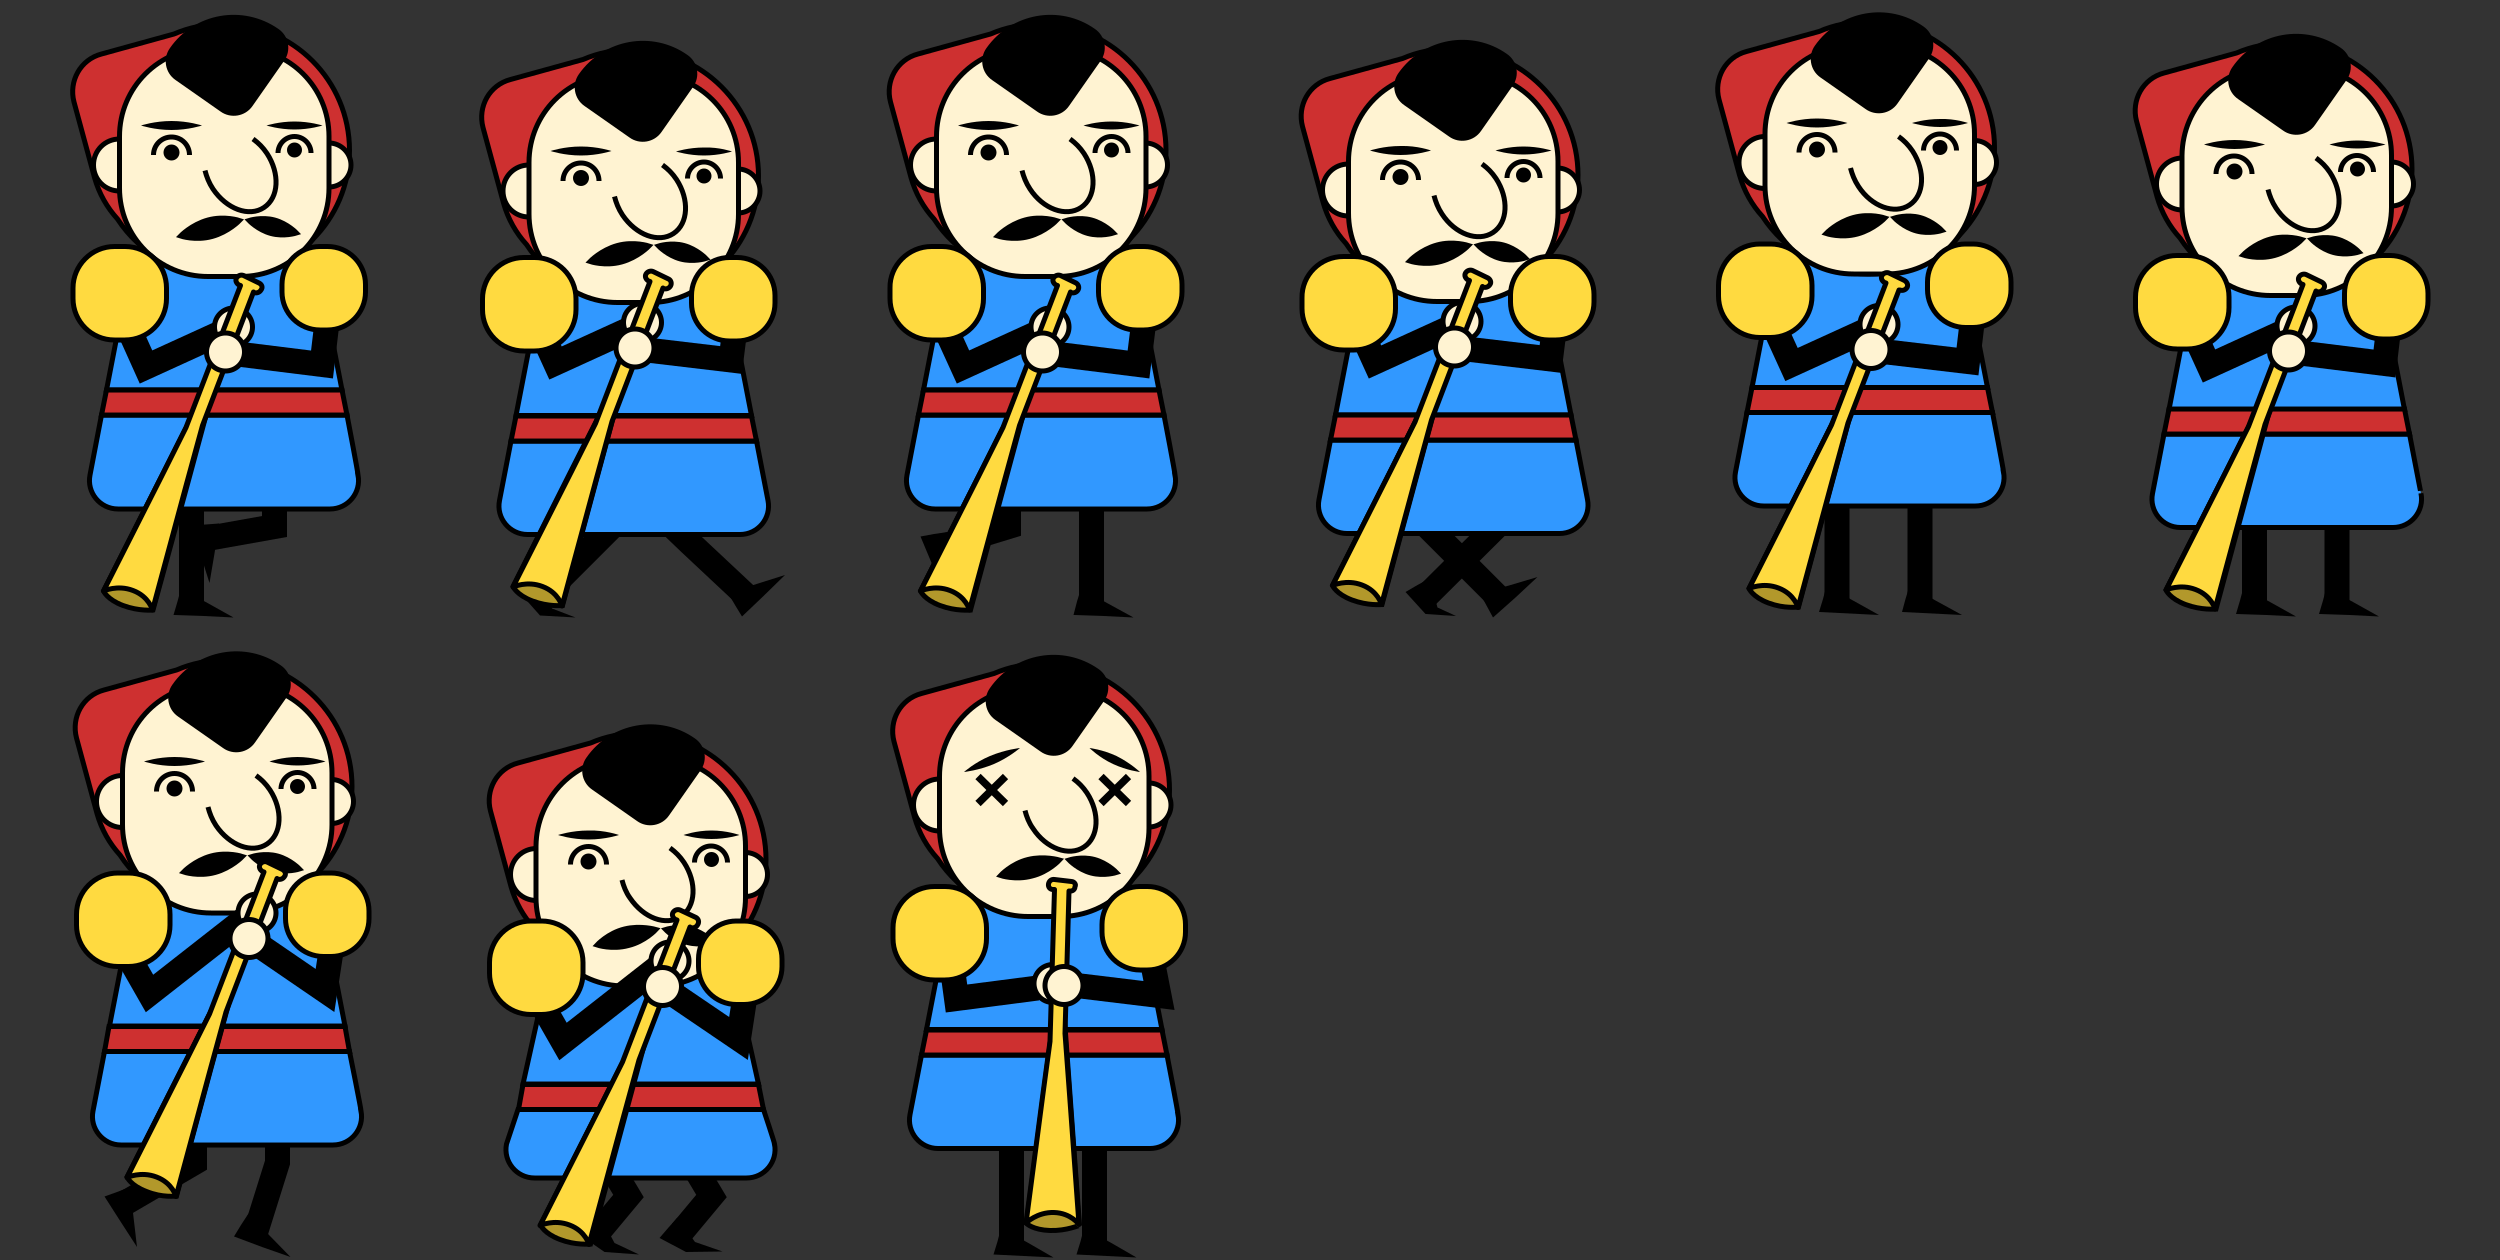 <?xml version="1.0" encoding="utf-8"?>
<!-- Generator: Adobe Illustrator 26.3.1, SVG Export Plug-In . SVG Version: 6.00 Build 0)  -->
<svg version="1.1" xmlns="http://www.w3.org/2000/svg" xmlns:xlink="http://www.w3.org/1999/xlink" x="0px" y="0px"
	 viewBox="0 0 500 252" style="enable-background:new 0 0 500 252;" xml:space="preserve">
<rect x="0" y="0" width="500" height="252" fill="#333333" stroke="none"/>
<style type="text/css">
	.st0{fill:none;stroke:#000000;stroke-width:5;stroke-miterlimit:10;}
	.st1{fill:#3198FF;stroke:#000000;stroke-miterlimit:10;}
	.st2{fill:#CE3030;stroke:#000000;stroke-miterlimit:10;}
	.st3{fill:#B2982B;stroke:#000000;stroke-miterlimit:10;}
	.st4{fill:#FFF3D2;stroke:#000000;stroke-miterlimit:10;}
	.st5{stroke:#000000;stroke-miterlimit:10;}
	.st6{fill:none;stroke:#000000;stroke-miterlimit:10;}
	.st7{fill:#FFDA40;stroke:#000000;stroke-linejoin:round;}
	.st8{fill:#FFDA40;stroke:#000000;stroke-miterlimit:10;}
	.st9{fill:none;stroke:#000000;stroke-width:1.5;stroke-miterlimit:10;}
	.st10{fill:#CE3030;}
</style>
<g id="Layer_1">
	<g>
		<g>
			<polygon points="448,120.1 447.2,122.8 453.2,123 459.2,123.3 454,120.4 448.7,117.5 			"/>
			<line class="st0" x1="450.9" y1="98.5" x2="450.9" y2="120.4"/>
			<polygon points="464.6,120.1 463.8,122.8 469.8,123 475.8,123.3 470.6,120.4 465.3,117.5 			"/>
			<line class="st0" x1="467.4" y1="98.5" x2="467.4" y2="120.4"/>
			<path class="st1" d="M476.4,58.6c-0.5-2.7-2.9-4.6-5.6-4.6h-26.9c-2.7,0-5.1,1.9-5.6,4.6l-4.5,23.3h47.1L476.4,58.6L476.4,58.6z"
				/>
			<path class="st1" d="M481.9,86.8h-49.1l-2.3,11.9c-0.7,3.5,2,6.8,5.6,6.8h42.5c3.6,0,6.3-3.3,5.6-6.8
				C484.2,98.8,481.9,86.8,481.9,86.8z"/>
			<polygon class="st2" points="480.9,81.8 433.8,81.8 432.8,86.8 481.9,86.8 			"/>
			<path class="st2" d="M482.4,33.9c0,13.9-11.3,25.2-25.2,25.2c-8.9,0-16.7-4.6-21.2-11.5c-2.1-2.3-3.7-5.1-4.6-8.3l-4.1-15.1
				c-1.1-4.2,1.3-8.5,5.5-9.6l14.5-4c3-1.3,6.4-2,9.9-2C471.1,8.6,482.4,19.9,482.4,33.9z"/>
			<path class="st3" d="M437.1,120.9c-3.2-1.2-3.9-2.9-3.9-2.9L445,94.7l11.8-23.3l-6.8,25.2l-6.8,25.2
				C443.1,121.8,440.3,122.1,437.1,120.9z"/>
			<path class="st4" d="M436.5,42c-2.9,0-5.2-2.3-5.2-5.2s2.3-5.2,5.2-5.2"/>
			<path class="st4" d="M478.3,32.4c2.4,0,4.4,2,4.4,4.4s-2,4.4-4.4,4.4"/>
			<path class="st4" d="M454.1,13.4h6.5c9.8,0,17.7,7.9,17.7,17.7v10.3c0,9.8-7.9,17.7-17.7,17.7h-6.5c-9.8,0-17.7-7.9-17.7-17.7
				V31.1C436.5,21.3,444.4,13.4,454.1,13.4z"/>
			<path class="st5" d="M467.9,10L467.9,10c1.9,1.3,2.3,3.9,1,5.7l-6.3,9c-1.3,1.9-3.9,2.3-5.7,1l-9-6.3c-1.9-1.3-2.3-3.9-1-5.7l0,0
				C451.6,6.9,461,5.2,467.9,10L467.9,10z"/>
			<path class="st5" d="M460.4,47.9c0,0-2.2,2.3-5.5,3.2c-3.3,0.9-6.3-0.1-6.3-0.1s2.2-2.3,5.5-3.2
				C457.3,46.9,460.4,47.9,460.4,47.9z"/>
			<path class="st5" d="M462.3,47.9c0,0,1.8,1.9,4.4,2.6c2.6,0.7,5.1-0.1,5.1-0.1s-1.8-1.9-4.4-2.6
				C464.8,47.1,462.3,47.9,462.3,47.9z"/>
			<path class="st6" d="M453.6,37.9c0.3,1.2,0.8,2.5,1.6,3.7c2.6,4,7.2,5.7,10.2,3.7c3-2,3.2-6.8,0.6-10.8c-0.8-1.2-1.7-2.1-2.8-2.9
				"/>
			<path d="M453,28.9c0,0-2.7,0.9-6.1,0.9c-3.4,0-6.1-0.9-6.1-0.9s2.7-0.9,6.1-0.9C450.2,28,453,28.9,453,28.9z"/>
			<path class="st6" d="M443.2,34.8c0-2,1.6-3.6,3.6-3.6s3.6,1.6,3.6,3.6"/>
			<circle cx="446.9" cy="34.3" r="1.6"/>
			<path d="M477.1,28.9c0,0-2.5,0.8-5.6,0.8c-3.1,0-5.6-0.8-5.6-0.8s2.5-0.8,5.6-0.8C474.5,28.1,477.1,28.9,477.1,28.9z"/>
			<path class="st6" d="M468.1,34.4c0-1.8,1.5-3.3,3.3-3.3s3.3,1.5,3.3,3.3"/>
			<circle cx="471.5" cy="33.8" r="1.5"/>
			<polyline class="st0" points="456.7,66.4 441.8,73.2 435,58.3 			"/>
			<polyline class="st0" points="460.8,70.7 476.9,72.7 478.8,56.6 			"/>
			<circle class="st4" cx="459.2" cy="65.2" r="3.8"/>
			<path class="st7" d="M464.3,56.4l-3.1-1.5c-0.5-0.2-1.1,0-1.4,0.5s0,1.1,0.5,1.4l0.3,0.1l-10.9,28.4l-4.7,9.4L433.2,118
				c0,0,2.8-1.3,5.9-0.1c3.2,1.2,3.9,3.9,3.9,3.9l6.8-25.2l3.2-11.7l10.2-26.7l0.1,0.1c0.5,0.2,1.1,0,1.4-0.5
				C465.1,57.3,464.9,56.7,464.3,56.4L464.3,56.4z"/>
			<path class="st8" d="M435.4,51.1h2.1c4.6,0,8.3,3.7,8.3,8.3v2.1c0,4.6-3.7,8.3-8.3,8.3h-2.1c-4.6,0-8.3-3.7-8.3-8.3v-2.1
				C427.1,54.9,430.8,51.1,435.4,51.1z"/>
			<path class="st8" d="M476.5,51.1h1.5c4.2,0,7.6,3.4,7.6,7.6v1.5c0,4.2-3.4,7.6-7.6,7.6h-1.5c-4.2,0-7.6-3.4-7.6-7.6v-1.5
				C468.9,54.5,472.3,51.1,476.5,51.1z"/>
			<circle class="st4" cx="457.7" cy="70.2" r="3.8"/>
		</g>
		<g id="_x31__00000104678731400151360700000015412319354010713014_">
			<polygon points="35.5,120.3 34.7,123 40.7,123.2 46.7,123.5 41.5,120.6 36.2,117.7 			"/>
			<polyline class="st0" points="38.3,98.7 38.3,105.3 38.3,120.6 			"/>
			<polygon points="41.1,104.9 38.3,105.1 40.1,110.9 41.9,116.6 42.9,110.7 43.8,104.7 			"/>
			<polyline class="st0" points="54.9,98.7 54.9,105.3 42,107.6 			"/>
			<path class="st1" d="M63.9,54.8c-0.5-2.7-2.9-4.6-5.6-4.6H31.4c-2.7,0-5.1,1.9-5.6,4.6L21.3,78h47.1L63.9,54.8L63.9,54.8z"/>
			<path class="st1" d="M69.4,83H20.3L18,95c-0.7,3.5,2,6.8,5.6,6.8h42.4c3.6,0,6.3-3.3,5.6-6.8C71.7,95,69.4,83,69.4,83z"/>
			<polygon class="st2" points="68.4,78 21.3,78 20.3,83 69.4,83 			"/>
			<path class="st2" d="M69.9,30.1c0,13.9-11.3,25.2-25.2,25.2c-8.9,0-16.7-4.6-21.2-11.5c-2.1-2.3-3.7-5.1-4.6-8.3l-4.1-15.1
				c-1.1-4.2,1.3-8.5,5.5-9.6l14.5-4c3-1.3,6.4-2,9.9-2C58.6,4.8,69.9,16.1,69.9,30.1z"/>
			<path class="st3" d="M24.6,121.1c-3.2-1.2-3.9-2.9-3.9-2.9l11.8-23.3l11.8-23.3l-6.8,25.2L30.6,122
				C30.6,122,27.8,122.3,24.6,121.1z"/>
			<path class="st4" d="M23.9,38.2c-2.9,0-5.2-2.3-5.2-5.2s2.3-5.2,5.2-5.2"/>
			<path class="st4" d="M65.8,28.6c2.4,0,4.4,2,4.4,4.4s-2,4.4-4.4,4.4"/>
			<path class="st4" d="M41.6,9.6h6.5c9.8,0,17.7,7.9,17.7,17.7v10.3c0,9.8-7.9,17.7-17.7,17.7h-6.5c-9.8,0-17.7-7.9-17.7-17.7V27.3
				C23.9,17.5,31.8,9.6,41.6,9.6z"/>
			<path class="st5" d="M55.4,6.2L55.4,6.2c1.9,1.3,2.3,3.9,1,5.7l-6.3,9c-1.3,1.9-3.9,2.3-5.7,1l-9-6.3c-1.9-1.3-2.3-3.9-1-5.7l0,0
				C39.1,3.1,48.5,1.4,55.4,6.2L55.4,6.2z"/>
			<path class="st5" d="M47.9,44.1c0,0-2.2,2.3-5.5,3.2c-3.3,0.9-6.3-0.1-6.3-0.1s2.2-2.3,5.5-3.2S47.9,44.1,47.9,44.1z"/>
			<path class="st5" d="M49.8,44.1c0,0,1.8,1.9,4.4,2.6s5.1-0.1,5.1-0.1s-1.8-1.9-4.4-2.6S49.8,44.1,49.8,44.1z"/>
			<path class="st6" d="M41,34.1c0.3,1.2,0.8,2.5,1.6,3.7c2.7,4,7.2,5.7,10.2,3.7s3.2-6.8,0.6-10.8c-0.8-1.2-1.7-2.1-2.8-2.9"/>
			<path d="M40.4,25.1c0,0-2.7,0.9-6.1,0.9s-6.1-0.9-6.1-0.9s2.7-0.9,6.1-0.9S40.4,25.1,40.4,25.1z"/>
			<path class="st6" d="M30.7,31c0-2,1.6-3.6,3.6-3.6c2,0,3.6,1.6,3.6,3.6"/>
			<circle cx="34.3" cy="30.5" r="1.6"/>
			<path d="M64.5,25.1c0,0-2.5,0.8-5.6,0.8s-5.6-0.8-5.6-0.8s2.5-0.8,5.6-0.8S64.5,25.1,64.5,25.1z"/>
			<path class="st6" d="M55.6,30.6c0-1.8,1.5-3.3,3.3-3.3s3.3,1.5,3.3,3.3"/>
			<circle cx="58.9" cy="30" r="1.5"/>
			<polyline class="st0" points="44.1,66.6 29.2,73.4 22.5,58.5 			"/>
			<polyline class="st0" points="48.3,70.9 64.4,72.9 66.3,56.8 			"/>
			<circle class="st4" cx="46.7" cy="65.4" r="3.8"/>
			<path class="st7" d="M51.8,56.6l-3.1-1.5c-0.5-0.2-1.1,0-1.4,0.5s0,1.1,0.5,1.4l0.3,0.1L37.2,85.5l-4.7,9.4l-11.8,23.3
				c0,0,2.8-1.3,5.9-0.1c3.2,1.2,3.9,3.9,3.9,3.9l6.8-25.2l3.2-11.7l10.2-26.7l0.1,0.1c0.5,0.2,1.1,0,1.4-0.5
				C52.6,57.5,52.4,56.9,51.8,56.6L51.8,56.6z"/>
			<path class="st8" d="M22.9,49.3H25c4.6,0,8.3,3.7,8.3,8.3v2.1c0,4.6-3.7,8.3-8.3,8.3h-2.1c-4.6,0-8.3-3.7-8.3-8.3v-2.1
				C14.6,53.1,18.3,49.3,22.9,49.3z"/>
			<path class="st8" d="M64,49.3h1.5c4.2,0,7.6,3.4,7.6,7.6v1.5c0,4.2-3.4,7.6-7.6,7.6H64c-4.2,0-7.6-3.4-7.6-7.6v-1.5
				C56.4,52.7,59.8,49.3,64,49.3z"/>
			<circle class="st4" cx="45.1" cy="70.4" r="3.8"/>
		</g>
		<g id="_x32__00000072962569978409724950000008200577641819785121_">
			<polygon points="106.4,117.3 104,118.6 108,123.1 115.1,123.5 110.4,121.7 108.8,116 			"/>
			<polyline class="st0" points="123.7,104 119,108.7 108.2,119.5 			"/>
			<polygon points="147,121 148.4,123.3 152.7,119.2 157,115 151.3,116.8 145.6,118.6 			"/>
			<polyline class="st0" points="133.2,104 138,108.6 149.1,119 			"/>
			<path class="st1" d="M145.8,59.9c-0.5-2.7-2.9-4.6-5.6-4.6h-26.9c-2.7,0-5.1,1.9-5.6,4.6l-4.5,23.2h47.1L145.8,59.9L145.8,59.9z"
				/>
			<path class="st1" d="M151.3,88.2h-49.1l-2.3,11.9c-0.7,3.5,2,6.8,5.6,6.8H148c3.6,0,6.3-3.3,5.6-6.8
				C153.6,100.1,151.3,88.2,151.3,88.2z"/>
			<polygon class="st2" points="150.3,83.2 103.2,83.2 102.2,88.2 151.3,88.2 			"/>
			<path class="st2" d="M151.7,35.2c0,13.9-11.3,25.2-25.2,25.2c-8.9,0-16.7-4.6-21.2-11.5c-2.1-2.3-3.7-5.1-4.6-8.3l-4.1-15.1
				c-1.1-4.2,1.3-8.5,5.5-9.6l14.5-4c3-1.3,6.4-2,9.9-2C140.4,10,151.7,21.3,151.7,35.2z"/>
			<path class="st3" d="M106.5,120.2c-3.2-1.2-3.9-2.9-3.9-2.9L114.3,94l11.8-23.3l-6.8,25.2l-6.8,25.2
				C112.4,121.1,109.7,121.4,106.5,120.2z"/>
			<path class="st4" d="M105.8,43.4c-2.9,0-5.2-2.3-5.2-5.2s2.3-5.2,5.2-5.2"/>
			<path class="st4" d="M147.6,33.8c2.4,0,4.4,2,4.4,4.4s-2,4.4-4.4,4.4"/>
			<path class="st4" d="M123.5,14.8h6.5c9.8,0,17.7,7.9,17.7,17.7v10.3c0,9.8-7.9,17.7-17.7,17.7h-6.5c-9.8,0-17.7-7.9-17.7-17.7
				V32.5C105.8,22.7,113.7,14.8,123.5,14.8z"/>
			<path class="st5" d="M137.2,11.4L137.2,11.4c1.9,1.3,2.3,3.9,1,5.7l-6.3,9c-1.3,1.9-3.9,2.3-5.7,1l-9-6.3c-1.9-1.3-2.3-3.9-1-5.7
				l0,0C121,8.3,130.4,6.6,137.2,11.4L137.2,11.4z"/>
			<path class="st5" d="M129.8,49.2c0,0-2.2,2.3-5.5,3.2c-3.3,0.9-6.3-0.1-6.3-0.1s2.2-2.3,5.5-3.2S129.8,49.2,129.8,49.2z"/>
			<path class="st5" d="M131.7,49.2c0,0,1.8,1.9,4.4,2.6s5.1-0.1,5.1-0.1s-1.8-1.9-4.4-2.6S131.7,49.2,131.7,49.2z"/>
			<path class="st6" d="M122.9,39.3c0.3,1.2,0.8,2.5,1.6,3.7c2.7,4,7.2,5.7,10.2,3.7s3.2-6.8,0.6-10.8c-0.8-1.2-1.7-2.1-2.8-2.9"/>
			<path d="M122.3,30.2c0,0-2.7,0.9-6.1,0.9c-3.4,0-6.1-0.9-6.1-0.9s2.7-0.9,6.1-0.9C119.6,29.3,122.3,30.2,122.3,30.2z"/>
			<path class="st6" d="M112.6,36.2c0-2,1.6-3.6,3.6-3.6c2,0,3.6,1.6,3.6,3.6"/>
			<circle cx="116.2" cy="35.6" r="1.6"/>
			<path d="M146.4,30.3c0,0-2.5,0.8-5.6,0.8c-3.1,0-5.6-0.8-5.6-0.8s2.5-0.8,5.6-0.8C143.9,29.4,146.4,30.3,146.4,30.3z"/>
			<path class="st6" d="M137.5,35.7c0-1.8,1.5-3.3,3.3-3.3s3.3,1.5,3.3,3.3"/>
			<circle cx="140.8" cy="35.2" r="1.5"/>
			<polyline class="st0" points="126,65.8 111.1,72.6 104.3,57.7 			"/>
			<polyline class="st0" points="130.2,70.1 146.2,72 148.2,56 			"/>
			<circle class="st4" cx="128.5" cy="64.5" r="3.8"/>
			<path class="st7" d="M133.7,55.8l-3.1-1.5c-0.5-0.2-1.1,0-1.4,0.5s0,1.1,0.5,1.4l0.3,0.1l-10.9,28.4l-4.7,9.4l-11.8,23.3
				c0,0,2.8-1.3,5.9-0.1c3.2,1.2,3.9,3.9,3.9,3.9l6.8-25.2l3.2-11.7l10.2-26.7l0.1,0.1c0.5,0.2,1.1,0,1.4-0.5
				C134.4,56.7,134.2,56,133.7,55.8L133.7,55.8z"/>
			<path class="st8" d="M104.8,51.5h2.1c4.6,0,8.3,3.7,8.3,8.3v2.1c0,4.6-3.7,8.3-8.3,8.3h-2.1c-4.6,0-8.3-3.7-8.3-8.3v-2.1
				C96.5,55.2,100.2,51.5,104.8,51.5z"/>
			<path class="st8" d="M145.9,51.5h1.5c4.2,0,7.6,3.4,7.6,7.6v1.5c0,4.2-3.4,7.6-7.6,7.6h-1.5c-4.2,0-7.6-3.4-7.6-7.6v-1.5
				C138.3,54.9,141.7,51.5,145.9,51.5z"/>
			<circle class="st4" cx="127" cy="69.6" r="3.8"/>
		</g>
		<g id="_x33__00000079478456578960280480000012551423521884608899_">
			<polygon points="186.8,106.8 184.1,107.3 186.4,112.8 188.7,118.4 189.1,112.4 189.5,106.4 			"/>
			<polyline class="st0" points="201.7,98.7 201.7,105.3 188.3,109.4 			"/>
			<polygon points="215.4,120.3 214.7,123 220.7,123.2 226.7,123.5 221.4,120.6 216.2,117.7 			"/>
			<polyline class="st0" points="218.3,98.7 218.3,105.5 218.3,120.6 			"/>
			<path class="st1" d="M227.3,54.8c-0.5-2.7-2.9-4.6-5.6-4.6h-26.9c-2.7,0-5.1,1.9-5.6,4.6L184.7,78h47.1L227.3,54.8L227.3,54.8z"
				/>
			<path class="st1" d="M232.8,83h-49.1L181.4,95c-0.7,3.5,2,6.8,5.6,6.8h42.4c3.6,0,6.3-3.3,5.6-6.8C235.1,95,232.8,83,232.8,83z"
				/>
			<polygon class="st2" points="231.8,78 184.7,78 183.7,83 232.8,83 			"/>
			<path class="st2" d="M233.2,30.1c0,13.9-11.3,25.2-25.2,25.2c-8.9,0-16.7-4.6-21.2-11.5c-2.1-2.3-3.7-5.1-4.6-8.3l-4.1-15.1
				c-1.1-4.2,1.3-8.5,5.5-9.6l14.5-4c3-1.3,6.4-2,9.9-2C221.9,4.8,233.2,16.1,233.2,30.1z"/>
			<path class="st3" d="M188,121.1c-3.2-1.2-3.9-2.9-3.9-2.9l11.8-23.3l11.8-23.3l-6.8,25.2l-6.8,25.2
				C193.9,122,191.2,122.3,188,121.1z"/>
			<path class="st4" d="M187.3,38.2c-2.9,0-5.2-2.3-5.2-5.2s2.3-5.2,5.2-5.2"/>
			<path class="st4" d="M229.1,28.6c2.4,0,4.4,2,4.4,4.4s-2,4.4-4.4,4.4"/>
			<path class="st4" d="M205,9.6h6.5c9.8,0,17.7,7.9,17.7,17.7v10.3c0,9.8-7.9,17.7-17.7,17.7H205c-9.8,0-17.7-7.9-17.7-17.7V27.3
				C187.3,17.5,195.2,9.6,205,9.6z"/>
			<path class="st5" d="M218.7,6.2L218.7,6.2c1.9,1.3,2.3,3.9,1,5.7l-6.3,9c-1.3,1.9-3.9,2.3-5.7,1l-9-6.3c-1.9-1.3-2.3-3.9-1-5.7
				l0,0C202.5,3.1,211.9,1.4,218.7,6.2L218.7,6.2z"/>
			<path class="st5" d="M211.3,44.1c0,0-2.2,2.3-5.5,3.2c-3.3,0.9-6.3-0.1-6.3-0.1s2.2-2.3,5.5-3.2
				C208.2,43.1,211.3,44.1,211.3,44.1z"/>
			<path class="st5" d="M213.2,44.1c0,0,1.8,1.9,4.4,2.6s5.1-0.1,5.1-0.1s-1.8-1.9-4.4-2.6S213.2,44.1,213.2,44.1z"/>
			<path class="st6" d="M204.4,34.1c0.3,1.2,0.8,2.5,1.6,3.7c2.6,4,7.2,5.7,10.2,3.7c3-2,3.2-6.8,0.6-10.8c-0.8-1.2-1.7-2.1-2.8-2.9
				"/>
			<path d="M203.8,25.1c0,0-2.7,0.9-6.1,0.9c-3.4,0-6.1-0.9-6.1-0.9s2.7-0.9,6.1-0.9C201.1,24.2,203.8,25.1,203.8,25.1z"/>
			<path class="st6" d="M194.1,31c0-2,1.6-3.6,3.6-3.6s3.6,1.6,3.6,3.6"/>
			<circle cx="197.7" cy="30.5" r="1.6"/>
			<path d="M227.9,25.1c0,0-2.5,0.8-5.6,0.8c-3.1,0-5.6-0.8-5.6-0.8s2.5-0.8,5.6-0.8C225.4,24.3,227.9,25.1,227.9,25.1z"/>
			<path class="st6" d="M219,30.6c0-1.8,1.5-3.3,3.3-3.3s3.3,1.5,3.3,3.3"/>
			<circle cx="222.3" cy="30" r="1.5"/>
			<polyline class="st0" points="207.5,66.6 192.6,73.4 185.8,58.5 			"/>
			<polyline class="st0" points="211.7,70.9 227.7,72.9 229.7,56.8 			"/>
			<circle class="st4" cx="210" cy="65.4" r="3.8"/>
			<path class="st7" d="M215.2,56.6l-3.1-1.5c-0.5-0.2-1.1,0-1.4,0.5s0,1.1,0.5,1.4l0.3,0.1l-10.9,28.4l-4.7,9.4l-11.8,23.3
				c0,0,2.8-1.3,5.9-0.1c3.2,1.2,3.9,3.9,3.9,3.9l6.8-25.2l3.2-11.7l10.2-26.7l0.1,0.1c0.5,0.2,1.1,0,1.4-0.5
				C215.9,57.5,215.7,56.9,215.2,56.6L215.2,56.6z"/>
			<path class="st8" d="M186.3,49.3h2.1c4.6,0,8.3,3.7,8.3,8.3v2.1c0,4.6-3.7,8.3-8.3,8.3h-2.1c-4.6,0-8.3-3.7-8.3-8.3v-2.1
				C177.9,53.1,181.7,49.3,186.3,49.3z"/>
			<path class="st8" d="M227.3,49.3h1.5c4.2,0,7.6,3.4,7.6,7.6v1.5c0,4.2-3.4,7.6-7.6,7.6h-1.5c-4.2,0-7.6-3.4-7.6-7.6v-1.5
				C219.8,52.7,223.2,49.3,227.3,49.3z"/>
			<circle class="st4" cx="208.5" cy="70.4" r="3.8"/>
		</g>
		<g id="_x34__00000149358880157800380180000011993010046723255478_">
			<polygon points="297.3,121.1 298.6,123.5 303.1,119.5 307.5,115.4 301.8,117.1 296,118.7 			"/>
			<line class="st0" x1="284" y1="103.8" x2="299.5" y2="119.3"/>
			<polygon points="283.5,117 281.1,118.4 285.1,122.8 291.2,123.2 287.5,121.5 285.9,115.7 			"/>
			<line class="st0" x1="300.8" y1="103.8" x2="285.3" y2="119.2"/>
			<path class="st1" d="M309.7,59.8c-0.5-2.7-2.9-4.6-5.6-4.6h-26.9c-2.7,0-5.1,1.9-5.6,4.6L267.1,83h47.1L309.7,59.8L309.7,59.8z"
				/>
			<path class="st1" d="M315.2,88h-49.1l-2.3,11.9c-0.7,3.5,2,6.8,5.6,6.8h42.5c3.6,0,6.3-3.3,5.6-6.8C317.5,99.9,315.2,88,315.2,88
				z"/>
			<polygon class="st2" points="314.2,83 267.1,83 266.1,88 315.2,88 			"/>
			<path class="st2" d="M315.6,35c0,13.9-11.3,25.2-25.2,25.2c-8.9,0-16.7-4.6-21.2-11.5c-2.1-2.3-3.7-5.1-4.6-8.3l-4.1-15.1
				c-1.1-4.2,1.3-8.5,5.5-9.6l14.5-4c3-1.3,6.4-2,9.9-2C304.3,9.8,315.6,21.1,315.6,35z"/>
			<path class="st3" d="M270.4,120c-3.2-1.2-3.9-2.9-3.9-2.9l11.8-23.3L290,70.5l-6.8,25.2l-6.8,25.2
				C276.3,120.9,273.6,121.2,270.4,120z"/>
			<path class="st4" d="M269.7,43.2c-2.9,0-5.2-2.3-5.2-5.2s2.3-5.2,5.2-5.2"/>
			<path class="st4" d="M311.5,33.6c2.4,0,4.4,2,4.4,4.4s-2,4.4-4.4,4.4"/>
			<path class="st4" d="M287.4,14.6h6.5c9.8,0,17.7,7.9,17.7,17.7v10.3c0,9.8-7.9,17.7-17.7,17.7h-6.5c-9.8,0-17.7-7.9-17.7-17.7
				V32.3C269.7,22.5,277.6,14.6,287.4,14.6z"/>
			<path class="st5" d="M301.1,11.2L301.1,11.2c1.9,1.3,2.3,3.9,1,5.7l-6.3,9c-1.3,1.9-3.9,2.3-5.7,1l-9-6.3c-1.9-1.3-2.3-3.9-1-5.7
				l0,0C284.9,8.1,294.3,6.4,301.1,11.2L301.1,11.2z"/>
			<path class="st5" d="M293.7,49.1c0,0-2.2,2.3-5.5,3.2s-6.3-0.1-6.3-0.1s2.2-2.3,5.5-3.2C290.6,48.1,293.7,49.1,293.7,49.1z"/>
			<path class="st5" d="M295.6,49.1c0,0,1.8,1.9,4.4,2.6c2.6,0.7,5.1-0.1,5.1-0.1s-1.8-1.9-4.4-2.6
				C298.1,48.3,295.6,49.1,295.6,49.1z"/>
			<path class="st6" d="M286.8,39.1c0.3,1.2,0.8,2.5,1.6,3.7c2.6,4,7.2,5.7,10.2,3.7s3.2-6.8,0.6-10.8c-0.8-1.2-1.7-2.1-2.8-2.9"/>
			<path d="M286.2,30.1c0,0-2.7,0.9-6.1,0.9c-3.4,0-6.1-0.9-6.1-0.9s2.7-0.9,6.1-0.9C283.5,29.1,286.2,30.1,286.2,30.1z"/>
			<path class="st6" d="M276.5,36c0-2,1.6-3.6,3.6-3.6s3.6,1.6,3.6,3.6"/>
			<circle cx="280.1" cy="35.4" r="1.6"/>
			<path d="M310.3,30.1c0,0-2.5,0.8-5.6,0.8s-5.6-0.8-5.6-0.8s2.5-0.8,5.6-0.8S310.3,30.1,310.3,30.1z"/>
			<path class="st6" d="M301.4,35.6c0-1.8,1.5-3.3,3.3-3.3s3.3,1.5,3.3,3.3"/>
			<circle cx="304.7" cy="35" r="1.5"/>
			<polyline class="st0" points="289.9,65.6 275,72.4 268.2,57.5 			"/>
			<polyline class="st0" points="294.1,69.9 310.1,71.8 312.1,55.8 			"/>
			<circle class="st4" cx="292.4" cy="64.3" r="3.8"/>
			<path class="st7" d="M297.6,55.6l-3.1-1.5c-0.5-0.2-1.1,0-1.4,0.5s0,1.1,0.5,1.4l0.3,0.1L283,84.4l-4.7,9.4l-11.8,23.3
				c0,0,2.8-1.3,5.9-0.1c3.2,1.2,3.9,3.9,3.9,3.9l6.8-25.2l3.2-11.7l10.2-26.7l0.1,0.1c0.5,0.2,1.1,0,1.4-0.5
				C298.3,56.5,298.1,55.9,297.6,55.6L297.6,55.6z"/>
			<path class="st8" d="M268.7,51.3h2.1c4.6,0,8.3,3.7,8.3,8.3v2.1c0,4.6-3.7,8.3-8.3,8.3h-2.1c-4.6,0-8.3-3.7-8.3-8.3v-2.1
				C260.3,55,264.1,51.3,268.7,51.3z"/>
			<path class="st8" d="M309.7,51.3h1.5c4.2,0,7.6,3.4,7.6,7.6v1.5c0,4.2-3.4,7.6-7.6,7.6h-1.5c-4.2,0-7.6-3.4-7.6-7.6v-1.5
				C302.2,54.7,305.6,51.3,309.7,51.3z"/>
			<circle class="st4" cx="290.9" cy="69.4" r="3.8"/>
		</g>
		<g>
			<polygon points="364.6,119.8 363.8,122.4 369.8,122.7 375.8,123 370.6,120.1 365.3,117.2 			"/>
			<line class="st0" x1="367.4" y1="98.2" x2="367.4" y2="120"/>
			<polygon points="381.1,119.8 380.4,122.4 386.4,122.7 392.4,123 387.1,120.1 381.9,117.2 			"/>
			<line class="st0" x1="384" y1="98.2" x2="384" y2="120"/>
			<path class="st1" d="M393,54.3c-0.5-2.7-2.9-4.6-5.6-4.6h-26.9c-2.7,0-5.1,1.9-5.6,4.6l-4.5,23.2h47.1L393,54.3L393,54.3z"/>
			<path class="st1" d="M398.5,82.5h-49.1l-2.3,11.9c-0.7,3.5,2,6.8,5.6,6.8h42.4c3.6,0,6.3-3.3,5.6-6.8
				C400.8,94.4,398.5,82.5,398.5,82.5z"/>
			<polygon class="st2" points="397.5,77.5 350.4,77.5 349.4,82.5 398.5,82.5 			"/>
			<path class="st2" d="M398.9,29.6c0,13.9-11.3,25.2-25.2,25.2c-8.9,0-16.7-4.6-21.2-11.5c-2.1-2.3-3.7-5.1-4.6-8.3l-4.1-15.1
				c-1.1-4.2,1.3-8.5,5.5-9.6l14.5-4c3-1.3,6.4-2,9.9-2C387.6,4.3,398.9,15.6,398.9,29.6z"/>
			<path class="st3" d="M353.7,120.6c-3.2-1.2-3.9-2.9-3.9-2.9l11.8-23.3L373.3,71l-6.8,25.2l-6.8,25.2
				C359.6,121.4,356.9,121.8,353.7,120.6z"/>
			<path class="st4" d="M353,37.7c-2.9,0-5.2-2.3-5.2-5.2s2.3-5.2,5.2-5.2"/>
			<path class="st4" d="M394.9,28.1c2.4,0,4.4,2,4.4,4.4s-2,4.4-4.4,4.4"/>
			<path class="st4" d="M370.7,9.1h6.5c9.8,0,17.7,7.9,17.7,17.7v10.3c0,9.8-7.9,17.7-17.7,17.7h-6.5c-9.8,0-17.7-7.9-17.7-17.7
				V26.8C353,17,360.9,9.1,370.7,9.1z"/>
			<path class="st5" d="M384.4,5.7L384.4,5.7c1.9,1.3,2.3,3.9,1,5.7l-6.3,9c-1.3,1.9-3.9,2.3-5.7,1l-9-6.3c-1.9-1.3-2.3-3.9-1-5.7
				l0,0C368.2,2.6,377.6,0.9,384.4,5.7L384.4,5.7z"/>
			<path class="st5" d="M377,43.6c0,0-2.2,2.3-5.5,3.2c-3.3,0.9-6.3-0.1-6.3-0.1s2.2-2.3,5.5-3.2S377,43.6,377,43.6z"/>
			<path class="st5" d="M378.9,43.6c0,0,1.8,1.9,4.4,2.6c2.6,0.7,5.1-0.1,5.1-0.1s-1.8-1.9-4.4-2.6
				C381.4,42.8,378.9,43.6,378.9,43.6z"/>
			<path class="st6" d="M370.1,33.6c0.3,1.2,0.8,2.5,1.6,3.7c2.6,4,7.2,5.7,10.2,3.7s3.2-6.8,0.6-10.8c-0.8-1.2-1.7-2.1-2.8-2.9"/>
			<path d="M369.5,24.6c0,0-2.7,0.9-6.1,0.9s-6.1-0.9-6.1-0.9s2.7-0.9,6.1-0.9S369.5,24.6,369.5,24.6z"/>
			<path class="st6" d="M359.8,30.5c0-2,1.6-3.6,3.6-3.6s3.6,1.6,3.6,3.6"/>
			<circle cx="363.4" cy="29.9" r="1.6"/>
			<path d="M393.6,24.6c0,0-2.5,0.8-5.6,0.8c-3.1,0-5.6-0.8-5.6-0.8s2.5-0.8,5.6-0.8C391.1,23.7,393.6,24.6,393.6,24.6z"/>
			<path class="st6" d="M384.7,30.1c0-1.8,1.5-3.3,3.3-3.3s3.3,1.5,3.3,3.3"/>
			<circle cx="388" cy="29.5" r="1.5"/>
			<polyline class="st0" points="373.2,66.1 358.3,72.9 351.5,58 			"/>
			<polyline class="st0" points="377.4,70.4 393.5,72.3 395.4,56.3 			"/>
			<circle class="st4" cx="375.8" cy="64.9" r="3.8"/>
			<path class="st7" d="M380.9,56.1l-3.1-1.5c-0.5-0.2-1.1,0-1.4,0.5s0,1.1,0.5,1.4l0.3,0.1L366.3,85l-4.7,9.4l-11.8,23.3
				c0,0,2.8-1.3,5.9-0.1c3.2,1.2,3.9,3.9,3.9,3.9l6.8-25.2l3.2-11.7l10.2-26.6L380,58c0.5,0.2,1.1,0,1.4-0.5
				C381.7,57,381.4,56.4,380.9,56.1L380.9,56.1z"/>
			<path class="st8" d="M352,48.8h2.1c4.6,0,8.3,3.7,8.3,8.3v2.1c0,4.6-3.7,8.3-8.3,8.3H352c-4.6,0-8.3-3.7-8.3-8.3v-2.1
				C343.7,52.5,347.4,48.8,352,48.8z"/>
			<path class="st8" d="M393.1,48.8h1.5c4.2,0,7.6,3.4,7.6,7.6v1.5c0,4.2-3.4,7.6-7.6,7.6h-1.5c-4.2,0-7.6-3.4-7.6-7.6v-1.5
				C385.5,52.2,388.9,48.8,393.1,48.8z"/>
			<circle class="st4" cx="374.2" cy="69.9" r="3.8"/>
		</g>
	</g>
	<g>
		<polygon points="23.4,238.4 20.9,239.3 24.1,244.3 27.4,249.4 26.7,243.4 26,237.4 		"/>
		<polyline class="st0" points="38.9,225.9 38.9,232.5 25.2,240.5 		"/>
		<polygon points="48.2,245 46.8,247.3 52.4,249.4 58.1,251.4 53.9,247.1 49.7,242.7 		"/>
		<polyline class="st0" points="55.5,225.9 55.5,232.5 51.2,246.2 		"/>
		<path class="st1" d="M64.5,182c-0.5-2.7-2.9-4.6-5.6-4.6H32c-2.7,0-5.1,1.9-5.6,4.6l-4.5,23.2H69L64.5,182L64.5,182z"/>
		<path class="st1" d="M69.9,210.3H20.9l-2.3,11.9c-0.7,3.5,2,6.8,5.6,6.8h42.4c3.6,0,6.3-3.3,5.6-6.8
			C72.3,222.2,69.9,210.3,69.9,210.3z"/>
		<polygon class="st2" points="69,205.3 21.8,205.3 20.9,210.3 69.9,210.3 		"/>
		<path class="st2" d="M70.4,157.3c0,13.9-11.3,25.2-25.2,25.2c-8.9,0-16.7-4.6-21.2-11.5c-2.1-2.3-3.7-5.1-4.6-8.3l-4.1-15.1
			c-1.1-4.2,1.3-8.5,5.5-9.6l14.5-4c3-1.3,6.4-2,9.9-2C59.1,132.1,70.4,143.4,70.4,157.3z"/>
		<path class="st4" d="M24.5,165.5c-2.9,0-5.2-2.3-5.2-5.2c0-2.9,2.3-5.2,5.2-5.2"/>
		<path class="st4" d="M66.3,155.9c2.4,0,4.4,2,4.4,4.4s-2,4.4-4.4,4.4"/>
		<path class="st4" d="M42.2,136.9h6.5c9.8,0,17.7,7.9,17.7,17.7v10.3c0,9.8-7.9,17.7-17.7,17.7h-6.5c-9.8,0-17.7-7.9-17.7-17.7
			v-10.3C24.5,144.8,32.4,136.9,42.2,136.9z"/>
		<path class="st5" d="M55.9,133.5L55.9,133.5c1.9,1.3,2.3,3.9,1,5.7l-6.3,9c-1.3,1.9-3.9,2.3-5.7,1l-9-6.3c-1.9-1.3-2.3-3.9-1-5.7
			l0,0C39.6,130.4,49.1,128.7,55.9,133.5L55.9,133.5z"/>
		<path class="st5" d="M48.5,171.3c0,0-2.2,2.3-5.5,3.2s-6.3-0.1-6.3-0.1s2.2-2.3,5.5-3.2S48.5,171.3,48.5,171.3z"/>
		<path class="st5" d="M50.4,171.3c0,0,1.8,1.9,4.4,2.6s5.1-0.1,5.1-0.1s-1.8-1.9-4.4-2.6S50.4,171.3,50.4,171.3z"/>
		<path class="st6" d="M41.6,161.4c0.3,1.2,0.8,2.5,1.6,3.7c2.7,4,7.2,5.7,10.2,3.7s3.2-6.8,0.6-10.8c-0.8-1.2-1.7-2.1-2.8-2.9"/>
		<path d="M41,152.3c0,0-2.7,0.9-6.1,0.9s-6.1-0.9-6.1-0.9s2.7-0.9,6.1-0.9S41,152.3,41,152.3z"/>
		<path class="st6" d="M31.3,158.3c0-2,1.6-3.6,3.6-3.6c2,0,3.6,1.6,3.6,3.6"/>
		<circle cx="34.9" cy="157.7" r="1.6"/>
		<path d="M65.1,152.3c0,0-2.5,0.8-5.6,0.8s-5.6-0.8-5.6-0.8s2.5-0.9,5.6-0.9S65.1,152.3,65.1,152.3z"/>
		<path class="st6" d="M56.2,157.8c0-1.8,1.5-3.3,3.3-3.3s3.3,1.5,3.3,3.3"/>
		<circle cx="59.5" cy="157.3" r="1.5"/>
		<path class="st3" d="M29.3,238.3c-3.2-1.2-3.9-2.9-3.9-2.9l11.8-23.3l11.8-23.3L42.1,214l-6.8,25.2
			C35.2,239.2,32.5,239.6,29.3,238.3z"/>
		<polyline class="st0" points="48.8,183.9 29.9,198.7 23.1,186.8 		"/>
		<polyline class="st0" points="52,189.2 65,198.1 67,185.1 		"/>
		<circle class="st4" cx="51.4" cy="182.6" r="3.8"/>
		<path class="st7" d="M56.5,173.9l-3.1-1.5c-0.5-0.2-1.1,0-1.4,0.5s0,1.1,0.5,1.4l0.3,0.1l-10.9,28.4l-4.7,9.4l-11.8,23.3
			c0,0,2.8-1.3,5.9-0.1c3.2,1.2,3.9,3.9,3.9,3.9l6.8-25.2l3.2-11.7l10.2-26.7l0.1,0.1c0.5,0.2,1.1,0,1.4-0.5
			C57.3,174.8,57,174.2,56.5,173.9L56.5,173.9z"/>
		<path class="st8" d="M23.6,174.6h2.1c4.6,0,8.3,3.7,8.3,8.3v2.1c0,4.6-3.7,8.3-8.3,8.3h-2.1c-4.6,0-8.3-3.7-8.3-8.3v-2.1
			C15.3,178.3,19,174.6,23.6,174.6z"/>
		<path class="st8" d="M64.7,174.6h1.5c4.2,0,7.6,3.4,7.6,7.6v1.5c0,4.2-3.4,7.6-7.6,7.6h-1.5c-4.2,0-7.6-3.4-7.6-7.6v-1.5
			C57.1,178,60.5,174.6,64.7,174.6z"/>
		<circle class="st4" cx="49.8" cy="187.7" r="3.8"/>
	</g>
	<g>
		<polygon points="118,245.2 116,247 120.9,250.4 127.8,250.9 122.9,248.6 120.1,243.3 		"/>
		<polyline class="st0" points="121.7,232.5 125.7,239.2 119.7,246.4 		"/>
		<polygon points="133.7,245.5 131.9,247.6 137.2,250.4 144.5,250.3 139,248.4 135.5,243.5 		"/>
		<polyline class="st0" points="138.3,232.5 142.3,239.2 136.3,246.4 		"/>
		<path class="st1" d="M147.2,196.6c-0.5-2.7-2.9-4.6-5.6-4.6h-26.9c-2.7,0-5.1,1.9-5.6,4.6l-4.5,20.2h47.1L147.2,196.6z"/>
		<path class="st1" d="M152.7,221.9h-49.1l-2.3,6.9c-0.7,3.5,2,6.8,5.6,6.8h42.4c3.6,0,6.3-3.3,5.6-6.8
			C155,228.8,152.7,221.9,152.7,221.9z"/>
		<polygon class="st2" points="151.7,216.9 104.6,216.9 103.7,221.9 152.7,221.9 		"/>
		<path class="st2" d="M153.2,171.9c0,13.9-11.3,25.2-25.2,25.2c-8.9,0-16.7-4.6-21.2-11.5c-2.1-2.3-3.7-5.1-4.6-8.3l-4.1-15.1
			c-1.1-4.2,1.3-8.5,5.5-9.6l14.5-4c3-1.3,6.4-2,9.9-2C141.9,146.7,153.2,158,153.2,171.9z"/>
		<path class="st3" d="M112,247.9c-3.2-1.2-3.9-2.9-3.9-2.9l11.8-23.3l11.8-23.3l-6.8,25.2l-6.8,25.2
			C117.9,248.8,115.1,249.1,112,247.9z"/>
		<path class="st4" d="M107.3,180.1c-2.9,0-5.2-2.3-5.2-5.2s2.3-5.2,5.2-5.2"/>
		<path class="st4" d="M149.1,170.5c2.4,0,4.4,2,4.4,4.4s-2,4.4-4.4,4.4"/>
		<path class="st4" d="M124.9,151.5h6.5c9.8,0,17.7,7.9,17.7,17.7v10.3c0,9.8-7.9,17.7-17.7,17.7h-6.5c-9.8,0-17.7-7.9-17.7-17.7
			v-10.3C107.3,159.4,115.2,151.5,124.9,151.5z"/>
		<path class="st5" d="M138.7,148.1L138.7,148.1c1.9,1.3,2.3,3.9,1,5.7l-6.3,9c-1.3,1.9-3.9,2.3-5.7,1l-9-6.3
			c-1.9-1.3-2.3-3.9-1-5.7l0,0C122.4,145,131.9,143.3,138.7,148.1L138.7,148.1z"/>
		<path class="st5" d="M131.2,185.9c0,0-2.2,2.4-5.5,3.2c-3.3,0.9-6.3-0.1-6.3-0.1s2.2-2.4,5.5-3.2
			C128.1,185,131.2,185.9,131.2,185.9z"/>
		<path class="st5" d="M133.1,185.9c0,0,1.8,1.9,4.4,2.6s5.1-0.1,5.1-0.1s-1.8-1.9-4.4-2.6S133.1,185.9,133.1,185.9z"/>
		<path class="st6" d="M124.4,176c0.3,1.2,0.8,2.5,1.6,3.6c2.7,4,7.2,5.7,10.2,3.7s3.2-6.8,0.6-10.8c-0.8-1.2-1.7-2.1-2.8-2.9"/>
		<path d="M123.8,167c0,0-2.7,0.9-6.1,0.9c-3.4,0-6.1-0.9-6.1-0.9s2.7-0.9,6.1-0.9C121,166,123.8,167,123.8,167z"/>
		<path class="st6" d="M114.1,172.9c0-2,1.6-3.6,3.6-3.6c2,0,3.6,1.6,3.6,3.6"/>
		<circle cx="117.7" cy="172.3" r="1.6"/>
		<path d="M147.9,167c0,0-2.5,0.8-5.6,0.8c-3.1,0-5.6-0.8-5.6-0.8s2.5-0.9,5.6-0.9C145.4,166.1,147.9,167,147.9,167z"/>
		<path class="st6" d="M138.9,172.5c0-1.8,1.5-3.3,3.3-3.3c1.8,0,3.3,1.5,3.3,3.3"/>
		<circle cx="142.3" cy="171.9" r="1.5"/>
		<polyline class="st0" points="131.5,193.5 112.6,208.3 105.8,196.4 		"/>
		<polyline class="st0" points="134.6,198.8 147.7,207.7 149.7,194.7 		"/>
		<circle class="st4" cx="134" cy="192.2" r="3.8"/>
		<path class="st7" d="M139.2,183.5L136,182c-0.5-0.2-1.1,0-1.4,0.5s0,1.1,0.5,1.4l0.3,0.1l-10.9,28.4l-4.7,9.4L108,245.1
			c0,0,2.8-1.3,5.9-0.1c3.2,1.2,3.9,3.9,3.9,3.9l6.8-25.2l3.2-11.7l10.2-26.6l0.1,0.1c0.5,0.2,1.1,0,1.4-0.5
			C139.9,184.4,139.7,183.8,139.2,183.5L139.2,183.5z"/>
		<path class="st8" d="M106.2,184.2h2.1c4.6,0,8.3,3.7,8.3,8.3v2.1c0,4.6-3.7,8.3-8.3,8.3h-2.1c-4.6,0-8.3-3.7-8.3-8.3v-2.1
			C97.9,187.9,101.6,184.2,106.2,184.2z"/>
		<path class="st8" d="M147.3,184.2h1.5c4.2,0,7.6,3.4,7.6,7.6v1.5c0,4.2-3.4,7.6-7.6,7.6h-1.5c-4.2,0-7.6-3.4-7.6-7.6v-1.5
			C139.7,187.6,143.1,184.2,147.3,184.2z"/>
		<circle class="st4" cx="132.5" cy="197.3" r="3.8"/>
	</g>
	<g>
		<polygon points="199.5,248.3 198.7,250.9 204.7,251.2 210.7,251.5 205.5,248.5 200.2,245.6 		"/>
		<line class="st0" x1="202.3" y1="226.6" x2="202.3" y2="248.5"/>
		<polygon points="216.1,248.3 215.3,250.9 221.3,251.2 227.3,251.5 222.1,248.5 216.8,245.6 		"/>
		<line class="st0" x1="218.9" y1="226.6" x2="218.9" y2="248.5"/>
		<path class="st1" d="M227.9,182.7c-0.5-2.7-2.9-4.6-5.6-4.6h-26.9c-2.7,0-5.1,1.9-5.6,4.6l-4.5,23.2h47.1L227.9,182.7L227.9,182.7
			z"/>
		<path class="st1" d="M233.4,211h-49.1l-2.3,11.9c-0.7,3.5,2,6.8,5.6,6.8h42.4c3.6,0,6.3-3.3,5.6-6.8
			C235.7,222.9,233.4,211,233.4,211z"/>
		<polygon class="st2" points="232.4,206 185.3,206 184.3,211 233.4,211 		"/>
		<path class="st2" d="M233.9,158c0,13.9-11.3,25.2-25.2,25.2c-8.9,0-16.7-4.6-21.2-11.5c-2.1-2.3-3.7-5.1-4.6-8.3l-4.1-15.1
			c-1.1-4.2,1.3-8.5,5.5-9.6l14.5-4c3-1.3,6.4-2,9.9-2C222.6,132.8,233.9,144.1,233.9,158z"/>
		<path class="st3" d="M210,246.1c-3.4-0.1-4.7-1.4-4.7-1.4l3.4-25.9l3.4-25.9l1.9,26.1l1.9,26.1C215.9,245,213.4,246.2,210,246.1
			L210,246.1z"/>
		<path class="st4" d="M187.9,166.2c-2.9,0-5.2-2.3-5.2-5.2c0-2.9,2.3-5.2,5.2-5.2"/>
		<path class="st4" d="M229.8,156.6c2.4,0,4.4,2,4.4,4.4c0,2.4-2,4.4-4.4,4.4"/>
		<path class="st4" d="M205.6,137.6h6.5c9.8,0,17.7,7.9,17.7,17.7v10.3c0,9.8-7.9,17.7-17.7,17.7h-6.5c-9.8,0-17.7-7.9-17.7-17.7
			v-10.3C187.9,145.5,195.8,137.6,205.6,137.6z"/>
		<path class="st5" d="M219.4,134.2L219.4,134.2c1.9,1.3,2.3,3.9,1,5.7l-6.3,9c-1.3,1.9-3.9,2.3-5.7,1l-9-6.3
			c-1.9-1.3-2.3-3.9-1-5.7l0,0C203.1,131.1,212.5,129.4,219.4,134.2L219.4,134.2z"/>
		<path class="st5" d="M211.9,172c0,0-2.2,2.4-5.5,3.2c-3.3,0.9-6.3-0.1-6.3-0.1s2.2-2.4,5.5-3.2C208.8,171.1,211.9,172,211.9,172z"
			/>
		<path class="st5" d="M213.8,172c0,0,1.8,1.9,4.4,2.6s5.1-0.1,5.1-0.1s-1.8-1.9-4.4-2.6S213.8,172,213.8,172z"/>
		<path class="st6" d="M205,162.1c0.3,1.2,0.8,2.5,1.6,3.6c2.6,4,7.2,5.7,10.2,3.7c3-2,3.2-6.8,0.6-10.8c-0.8-1.2-1.7-2.1-2.8-2.9"
			/>
		<path d="M204,149.6c0,0-2.2,1.9-5.2,3.2c-3.1,1.3-6,1.6-6,1.6s2.1-1.9,5.2-3.2C201.1,149.9,204,149.6,204,149.6z"/>
		<path d="M228,154.4c0,0-2.6-0.3-5.4-1.6c-2.8-1.3-4.7-3.2-4.7-3.2s2.6,0.3,5.4,1.6C226.1,152.6,228,154.4,228,154.4z"/>
		<polyline class="st0" points="207.5,197.6 191.3,199.7 189.1,183.5 		"/>
		<polyline class="st0" points="215.3,197.1 231.8,199.1 228.7,183.2 		"/>
		<circle class="st4" cx="210.6" cy="196.7" r="3.8"/>
		<path class="st7" d="M214.3,176.3l-3.4-0.4c-0.6-0.1-1.1,0.3-1.2,0.9c-0.1,0.6,0.3,1.1,0.9,1.1l0.3,0l-0.9,30.4l-1.4,10.4
			l-3.4,25.9c0,0,2.2-2.2,5.6-2.1c3.4,0.1,5,2.4,5,2.4l-1.9-26.1l-0.9-12.1l0.8-28.5l0.1,0c0.6,0.1,1.1-0.3,1.1-0.9
			C215.3,176.9,214.8,176.3,214.3,176.3L214.3,176.3z"/>
		<path class="st8" d="M186.9,177.3h2.1c4.6,0,8.3,3.7,8.3,8.3v2.1c0,4.6-3.7,8.3-8.3,8.3h-2.1c-4.6,0-8.3-3.7-8.3-8.3v-2.1
			C178.6,181,182.3,177.3,186.9,177.3z"/>
		<path class="st8" d="M228,177.3h1.5c4.2,0,7.6,3.4,7.6,7.6v1.5c0,4.2-3.4,7.6-7.6,7.6H228c-4.2,0-7.6-3.4-7.6-7.6v-1.5
			C220.4,180.7,223.8,177.3,228,177.3z"/>
		<circle class="st4" cx="212.8" cy="197.1" r="3.8"/>
		<line class="st9" x1="195.6" y1="155.3" x2="201.1" y2="160.7"/>
		<line class="st9" x1="201.1" y1="155.3" x2="195.6" y2="160.7"/>
		<line class="st9" x1="220.2" y1="155.3" x2="225.7" y2="160.7"/>
		<line class="st9" x1="225.7" y1="155.3" x2="220.2" y2="160.7"/>
	</g>
</g>
<g id="Layer_2">
</g>
</svg>
